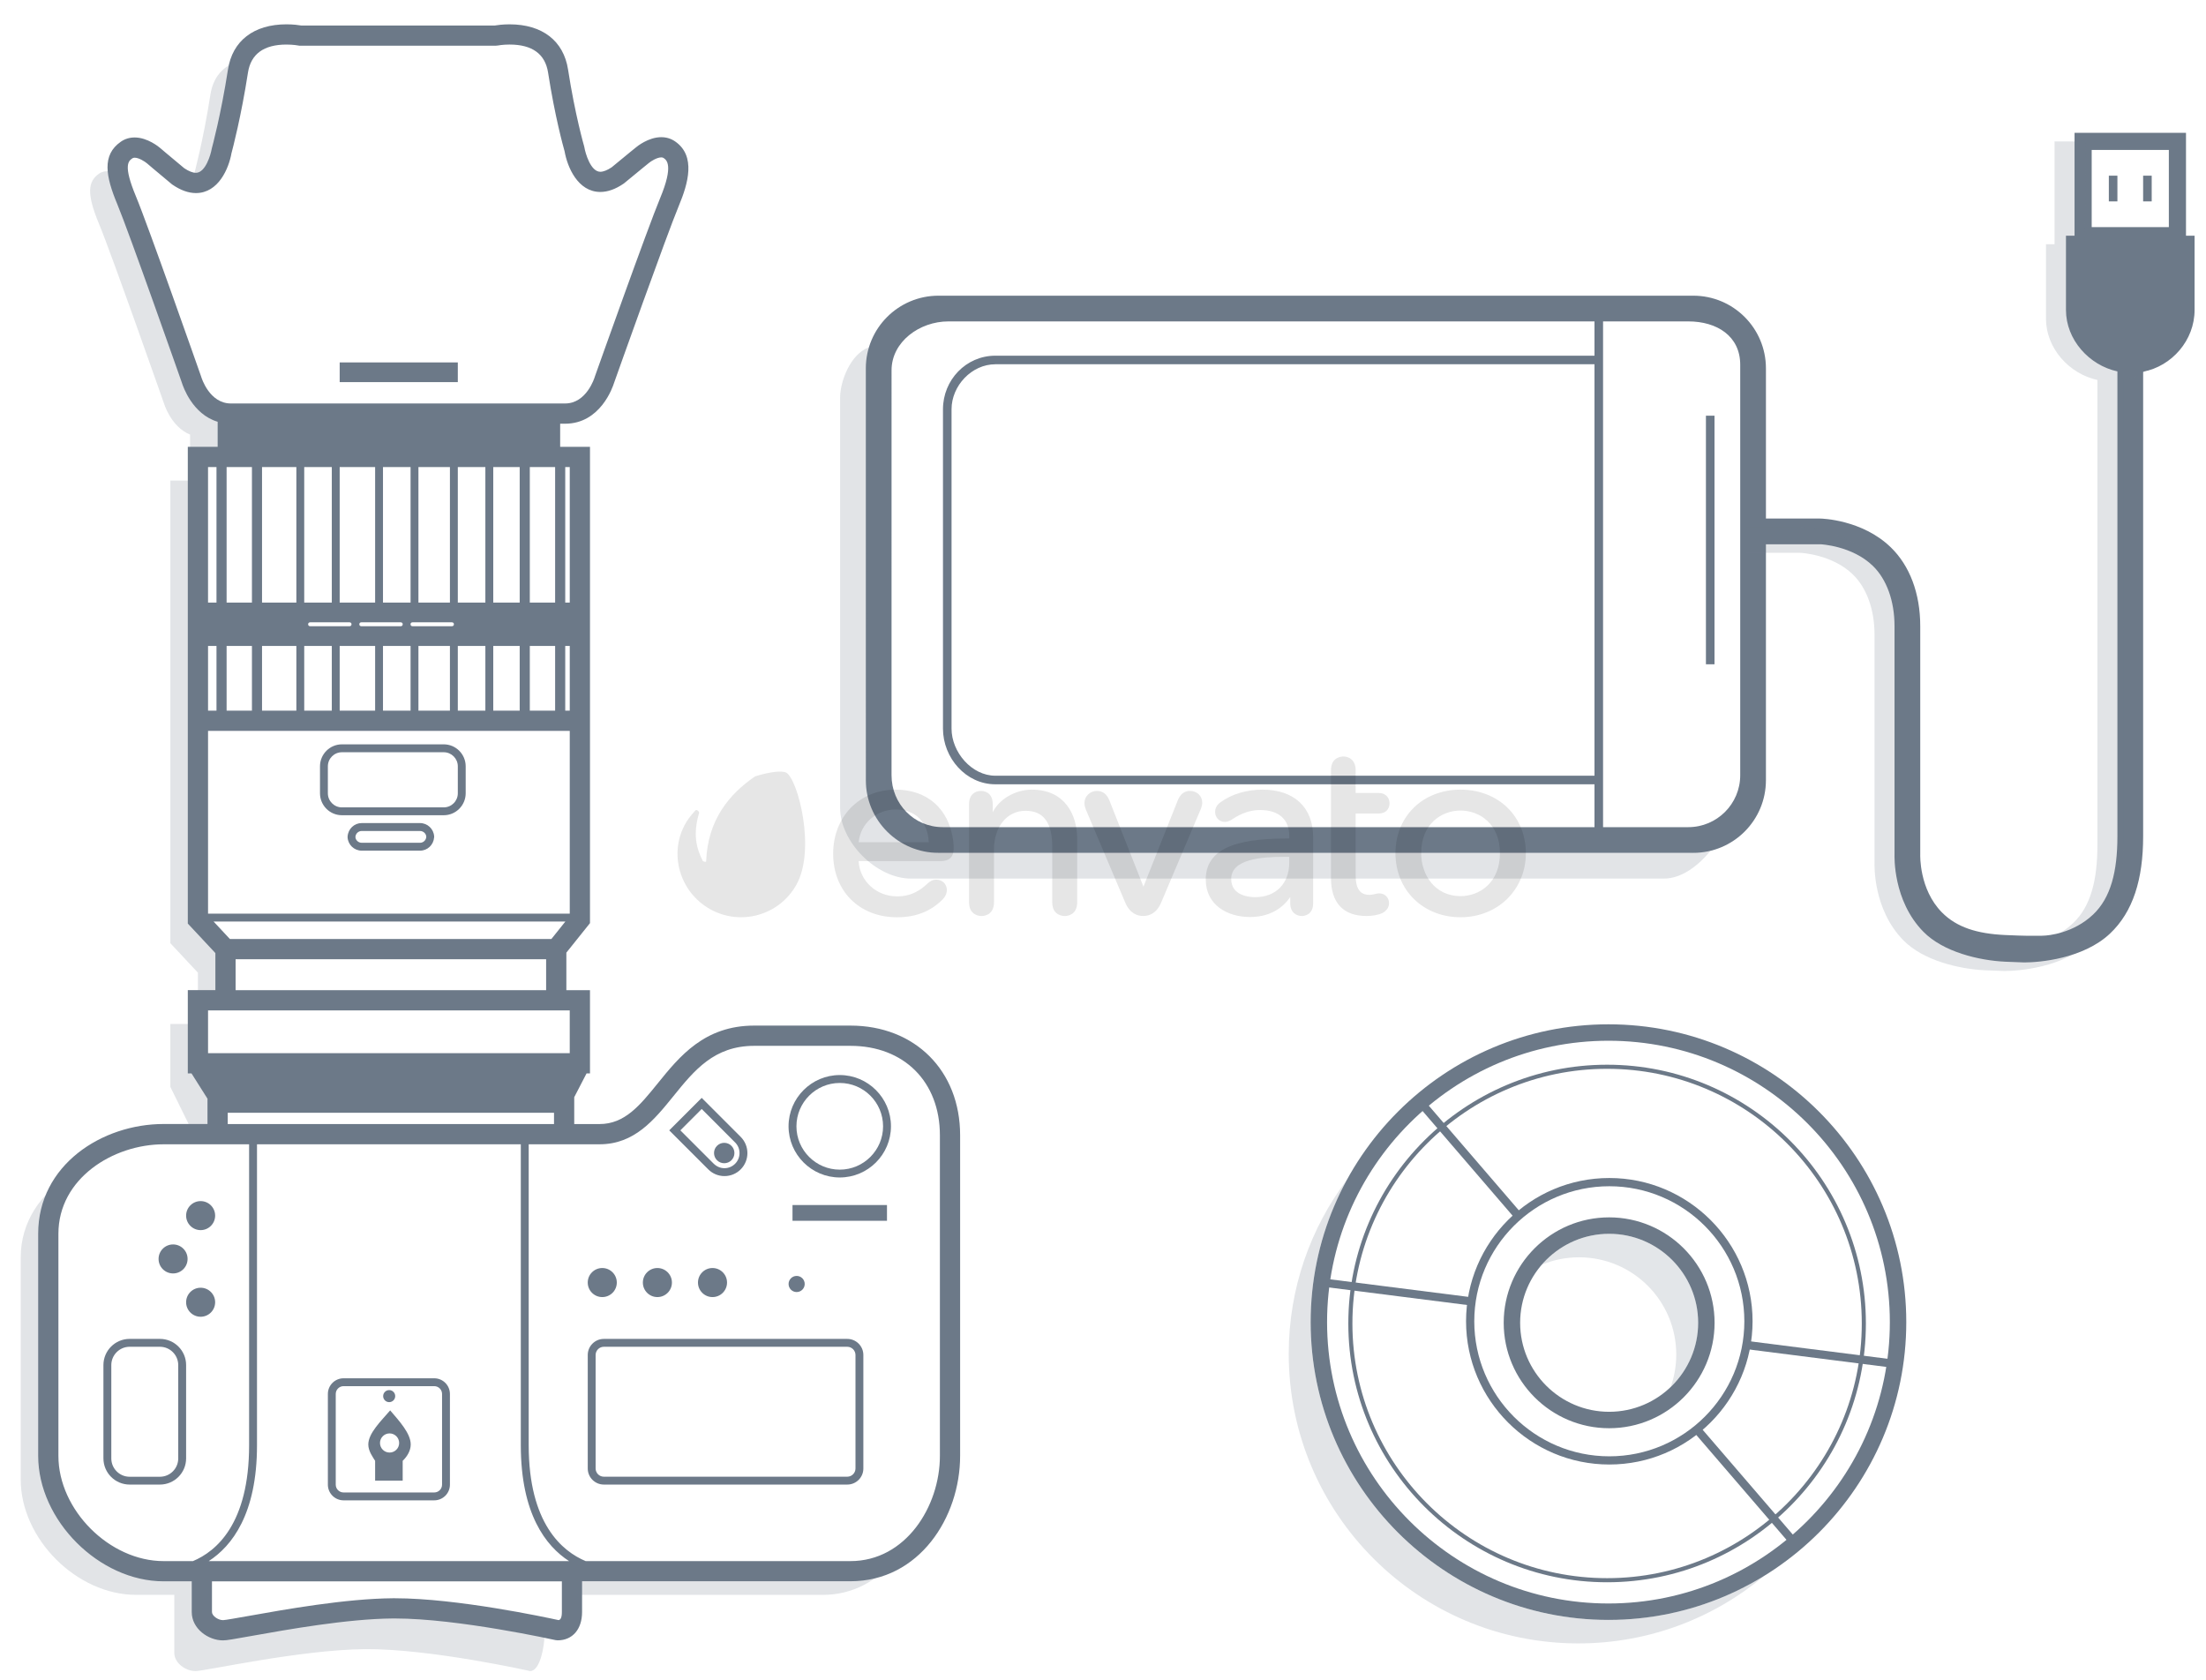 <?xml version="1.0" encoding="utf-8"?>
<!-- Generator: Adobe Illustrator 15.0.0, SVG Export Plug-In . SVG Version: 6.00 Build 0)  -->
<!DOCTYPE svg PUBLIC "-//W3C//DTD SVG 1.1//EN" "http://www.w3.org/Graphics/SVG/1.1/DTD/svg11.dtd">
<svg version="1.1" id="camera" xmlns="http://www.w3.org/2000/svg" xmlns:xlink="http://www.w3.org/1999/xlink" x="0px" y="0px"
	 width="257.334px" height="195.988px" viewBox="0 0 257.334 195.988" enable-background="new 0 0 257.334 195.988"
	 xml:space="preserve">
<g>
	<g>
		<path fill="#6C7988" d="M51.764,95.103H39.886c-1.41,0-2.558-1.147-2.558-2.562v-3.146c0-1.41,1.146-2.562,2.558-2.562h11.878
			c1.411,0,2.559,1.148,2.559,2.562v3.146C54.323,93.954,53.175,95.103,51.764,95.103z M39.886,87.755
			c-0.903,0-1.64,0.735-1.64,1.642v3.147c0,0.904,0.736,1.643,1.64,1.643h11.878c0.903,0,1.641-0.735,1.641-1.643v-3.147
			c0-0.904-0.736-1.642-1.641-1.642H39.886z"/>
	</g>
</g>
<g>
	<g>
		<path fill="#6C7988" d="M48.991,99.237h-6.793c-0.881,0-1.601-0.683-1.652-1.56h-0.002l0.005-0.101
			c0.067-0.894,0.78-1.558,1.649-1.558h6.793c0.883,0,1.603,0.683,1.654,1.558h0.002l-0.004,0.101
			C50.575,98.572,49.862,99.237,48.991,99.237z M41.461,97.648c0.016,0.357,0.34,0.67,0.736,0.67h6.793
			c0.398,0,0.722-0.313,0.738-0.708c-0.018-0.36-0.34-0.67-0.738-0.67h-6.793C41.802,96.94,41.477,97.25,41.461,97.648z"/>
	</g>
</g>
<g>
	<rect x="39.625" y="42.28" fill="#6C7988" width="13.78" height="2.297"/>
</g>
<g>
	<rect x="92.447" y="140.577" fill="#6C7988" width="11.021" height="1.838"/>
</g>
<g>
	<g>
		<path fill="#6C7988" d="M18.654,173.187h-3.533c-1.685,0-3.056-1.368-3.056-3.059v-10.88c0-1.686,1.371-3.055,3.056-3.055h3.533
			c1.686,0,3.057,1.366,3.057,3.055v10.883C21.71,171.819,20.339,173.187,18.654,173.187z M15.12,157.112
			c-1.178,0-2.136,0.961-2.136,2.139v10.883c0,1.182,0.958,2.141,2.136,2.141h3.534c1.179,0,2.138-0.959,2.138-2.141v-10.883
			c0-1.178-0.959-2.139-2.138-2.139H15.12z"/>
	</g>
</g>
<g>
	<circle fill="#6C7988" cx="23.404" cy="141.811" r="1.693"/>
</g>
<g>
	<circle fill="#6C7988" cx="70.256" cy="149.62" r="1.695"/>
</g>
<g>
	<circle fill="#6C7988" cx="76.686" cy="149.62" r="1.695"/>
</g>
<g>
	<circle fill="#6C7988" cx="83.115" cy="149.62" r="1.695"/>
</g>
<g>
	<circle fill="#6C7988" cx="92.93" cy="149.787" r="0.941"/>
</g>
<g>
	<circle fill="#6C7988" cx="20.19" cy="146.865" r="1.692"/>
</g>
<g>
	<circle fill="#6C7988" cx="23.404" cy="151.917" r="1.693"/>
</g>
<g>
	<g>
		<path fill="#6C7988" d="M98.838,173.187H70.439c-1.035,0-1.877-0.843-1.877-1.877v-13.239c0-1.035,0.842-1.877,1.877-1.877h28.396
			c1.035,0,1.877,0.842,1.877,1.877v13.239C100.715,172.347,99.873,173.187,98.838,173.187z M70.439,157.112
			c-0.529,0-0.959,0.432-0.959,0.961v13.237c0,0.527,0.43,0.959,0.959,0.959h28.396c0.525,0,0.959-0.432,0.959-0.959v-13.237
			c0-0.529-0.434-0.961-0.959-0.961H70.439z"/>
	</g>
</g>
<g>
	<g>
		<path fill="#6C7988" d="M97.959,137.362c-3.293,0-5.973-2.681-5.973-5.974c0-3.291,2.68-5.975,5.973-5.975
			s5.973,2.684,5.973,5.975C103.932,134.681,101.252,137.362,97.959,137.362z M97.959,126.337c-2.787,0-5.053,2.271-5.053,5.057
			c0,2.787,2.268,5.054,5.053,5.054c2.787,0,5.053-2.271,5.053-5.054C103.012,128.603,100.746,126.337,97.959,126.337z"/>
	</g>
</g>
<g>
	<g>
		<path fill="#6C7988" d="M84.512,137.2c-0.717,0-1.389-0.281-1.893-0.785l-4.553-4.551l3.789-3.789l0.324,0.324
			c0,0,4.176,4.18,4.225,4.227c1.043,1.047,1.043,2.744,0,3.789C85.898,136.923,85.227,137.2,84.512,137.2z M79.365,131.864
			l3.871,3.871c0.363,0.359,0.805,0.545,1.271,0.545c0.473,0,0.912-0.186,1.244-0.517c0.688-0.688,0.688-1.807,0-2.487
			c-0.006-0.005-1.313-1.318-3.896-3.904L79.365,131.864z"/>
	</g>
</g>
<g>
	<circle fill="#6C7988" cx="84.482" cy="134.51" r="1.19"/>
</g>
<g>
	<g>
		<path fill="#6C7988" d="M50.656,175.026h-10.58c-1.009,0-1.829-0.82-1.829-1.828v-10.58c0-1.01,0.82-1.83,1.829-1.83h10.579
			c1.01,0,1.83,0.82,1.83,1.83v10.58C52.485,174.206,51.665,175.026,50.656,175.026z M40.076,161.706
			c-0.503,0-0.911,0.41-0.911,0.912v10.58c0,0.502,0.408,0.91,0.911,0.91h10.579c0.503,0,0.911-0.408,0.911-0.91v-10.58
			c0-0.504-0.408-0.912-0.911-0.912H40.076z"/>
	</g>
</g>
<g>
	<path fill="#6C7988" d="M45.514,164.532c-1.065,1.242-2.551,2.662-2.551,3.981c0,0.775,0.536,1.478,0.795,1.902v2.313h3.216v-2.312
		c0.459-0.438,0.938-1.13,0.938-1.906C47.912,167.194,46.52,165.718,45.514,164.532z M45.444,169.452
		c-0.616,0-1.117-0.5-1.117-1.117c0-0.615,0.501-1.117,1.117-1.117c0.617,0,1.117,0.502,1.117,1.117
		C46.564,168.952,46.062,169.452,45.444,169.452z"/>
</g>
<g>
	<circle fill="#6C7988" cx="45.399" cy="162.868" r="0.703"/>
</g>
<g>
	<g opacity="0.2" enable-background="new    ">
		<polygon fill="#6C7988" points="25.385,132.308 25.385,128.704 24.538,128.706 22.17,124.96 64.428,124.96 64.428,124.04 
			23.088,124.04 23.088,119.448 19.873,119.448 19.873,126.798 22.17,131.46 22.17,131.46 22.17,132.308 		"/>
	</g>
	<g opacity="0.2" enable-background="new    ">
		<path fill="#6C7988" d="M45.826,187.628c-7.579,0.063-18.638,2.561-19.81,2.561c-1.174,0-2.469-0.95-2.469-2.123v-4.771h-4.46
			c-6.924,0-13.454-6.527-13.454-13.451v-25.916c0-2.598,0.918-4.877,2.43-6.717c-3.331,2.021-5.645,5.351-5.645,9.474v25.91
			c0,6.928,6.531,13.457,13.454,13.457h4.46v6.769c0,1.172,1.295,2.122,2.468,2.122c1.174,0,12.231-2.495,19.811-2.557
			c7.58-0.059,19.235,2.557,19.235,2.557c1.172,0,1.664-2.95,1.664-4.122v-0.962C60.088,189.157,51.723,187.585,45.826,187.628z"/>
	</g>
	<g opacity="0.2" enable-background="new    ">
		<path fill="#6C7988" d="M25.844,17.63c0,0,1.071-3.902,1.914-9.341c0.073-0.466,0.188-0.879,0.334-1.251
			c-1.586,0.431-3.161,1.502-3.55,4.009c-0.842,5.438-1.915,9.339-1.915,9.339s-0.063,0.39-0.23,0.911
			C25.146,21.806,25.844,17.63,25.844,17.63z"/>
	</g>
	<g opacity="0.2" enable-background="new    ">
		<path fill="#6C7988" d="M99.203,183.298H66.725v2.758h29.264c3.463,0,6.367-1.639,8.406-4.137
			C102.869,182.792,101.123,183.298,99.203,183.298z"/>
	</g>
	<g opacity="0.2" enable-background="new    ">
		<path fill="#6C7988" d="M19.126,47.052c0,0,0.797,2.727,3.044,3.647v5.359h-2.298v53.973l3.216,3.442v3.216h3.215v-5.974
			l-3.215-3.44V53.304h2.298v-5.359c-2.247-0.923-3.044-3.646-3.044-3.646s-6.145-17.506-7.579-20.948
			c-0.516-1.238-0.828-2.219-0.96-3.016c-0.647-0.327-1.529-0.578-2.256-0.071c-1.32,0.918-1.437,2.396,0,5.842
			C12.983,29.549,19.126,47.052,19.126,47.052z"/>
	</g>
</g>
<path fill="#6C7988" d="M99.203,119.644H87.984c-5.813,0-8.713,3.591-11.273,6.757c-2.055,2.536-3.826,4.729-6.771,4.729h-2.955
	v-3.134l1.436-2.772h0.402v-9.709h-2.756v-4.381l2.756-3.443V52.124h-3.479V49.43h0.574c4.123,0,5.563-4.276,5.717-4.772
	c0.271-0.77,6.166-17.327,7.549-20.643c1.086-2.605,2.02-5.813-0.418-7.509c-0.479-0.333-1.027-0.503-1.633-0.503
	c-1.492,0-2.814,1.078-2.939,1.184c0,0-0.854,0.682-2.842,2.33c-0.51,0.341-0.967,0.521-1.324,0.521
	c-1.145,0-1.756-2.229-1.854-2.828l-0.031-0.14c-0.012-0.036-1.061-3.663-1.879-8.961c-0.52-3.351-3.01-5.271-6.826-5.271
	c-0.818,0-1.455,0.093-1.722,0.138H35.137c-0.265-0.045-0.9-0.138-1.719-0.138c-3.818,0-6.307,1.921-6.825,5.271
	c-0.82,5.298-1.874,9.17-1.886,9.208l-0.025,0.114c-0.099,0.576-0.701,2.729-1.829,2.729c-0.364,0-0.83-0.183-1.353-0.531
	c-1.94-1.606-2.798-2.351-2.811-2.359c-0.146-0.126-1.479-1.233-2.981-1.233c-0.6,0-1.144,0.168-1.618,0.499
	c-2.215,1.541-1.769,4.021-0.415,7.265c1.381,3.315,7.283,20.114,7.546,20.861c0.128,0.414,1.219,3.654,4.164,4.54v2.922h-3.477
	v55.617l3.216,3.442v4.326h-3.216v9.711h0.426l1.87,2.959v2.945h-5.116c-7.192,0-14.634,4.785-14.634,12.799v25.914
	c0,7.521,7.111,14.637,14.634,14.637h3.28v3.586c0,1.945,1.922,3.304,3.647,3.304c0.423,0,1.274-0.148,3.337-0.519
	c4.179-0.746,11.175-1.996,16.479-2.037h0.243c7.362,0,18.612,2.5,18.725,2.523l0.258,0.027c1.73,0,2.844-1.298,2.844-3.304v-3.588
	h31.305c8.009,0,12.795-7.438,12.795-14.636v-37.395C112,124.907,106.736,119.644,99.203,119.644z M65.936,54.484h0.527V70.3h-0.527
	V54.484z M65.936,75.352h0.527V82.9h-0.527V75.352z M23.476,43.969l-0.02-0.062c-0.252-0.716-6.172-17.576-7.604-21.013
	c-1.521-3.651-0.855-4.114-0.415-4.421c0.053-0.038,0.128-0.076,0.271-0.076c0.498,0,1.189,0.447,1.44,0.66
	c0.035,0.029,0.895,0.771,2.892,2.429l0.088,0.064c0.944,0.646,1.862,0.973,2.726,0.973c2.631,0,3.837-2.889,4.146-4.641
	c0.141-0.521,1.128-4.266,1.926-9.413c0.336-2.171,1.848-3.271,4.492-3.271c0.797,0,1.379,0.112,1.382,0.113l0.115,0.021h22.912
	l0.23-0.021c0.008-0.001,0.586-0.114,1.383-0.114c2.646,0,4.158,1.101,4.494,3.271c0.793,5.111,1.771,8.646,1.928,9.19
	c0.313,1.794,1.523,4.735,4.172,4.735c0.855,0,1.764-0.323,2.697-0.96l0.088-0.065c1.99-1.647,2.85-2.336,2.879-2.36
	c0.238-0.2,0.934-0.646,1.438-0.646c0.15,0,0.232,0.043,0.285,0.08c0.324,0.226,1.186,0.824-0.412,4.663
	c-1.434,3.435-7.354,20.08-7.605,20.787l-0.02,0.062c-0.037,0.127-0.959,3.115-3.463,3.115H26.938
	C24.434,47.072,23.513,44.092,23.476,43.969z M61.803,70.3V54.484h2.953V70.3H61.803z M64.756,75.352V82.9h-2.953v-7.548H64.756z
	 M57.539,70.3V54.484h3.084V70.3H57.539z M60.623,75.352V82.9h-3.084v-7.548H60.623z M53.405,70.3V54.484h3.214V70.3H53.405z
	 M56.619,75.352V82.9h-3.214v-7.548H56.619z M48.122,73.055c-0.126,0-0.229-0.089-0.229-0.196v-0.068
	c0-0.104,0.103-0.193,0.229-0.193h4.594c0.127,0,0.229,0.087,0.229,0.193v0.068c0,0.106-0.103,0.196-0.229,0.196H48.122z
	 M52.485,75.352V82.9h-3.674v-7.548H52.485z M48.811,70.3V54.484h3.674V70.3H48.811z M36.178,73.055
	c-0.126,0-0.229-0.089-0.229-0.196v-0.068c0-0.104,0.103-0.193,0.229-0.193h4.594c0.127,0,0.229,0.087,0.229,0.193v0.068
	c0,0.106-0.103,0.196-0.229,0.196H36.178z M38.705,75.352V82.9H35.49l-0.001-7.548H38.705z M35.489,70.3V54.484h3.216V70.3H35.489z
	 M39.625,70.3V54.484h4.134V70.3H39.625z M39.625,75.352h4.134V82.9h-4.134V75.352z M42.149,73.055
	c-0.125,0-0.229-0.089-0.229-0.196v-0.068c0-0.104,0.104-0.193,0.229-0.193h4.595c0.126,0,0.229,0.087,0.229,0.193v0.068
	c0,0.106-0.104,0.196-0.229,0.196H42.149z M44.676,75.352h3.217V82.9h-3.217V75.352z M44.676,70.3V54.484h3.217V70.3H44.676z
	 M30.567,70.3V54.484h4.004V70.3H30.567z M34.571,75.352V82.9h-4.003l-0.001-7.548H34.571z M26.434,70.3V54.484h2.955V70.3H26.434z
	 M29.389,75.352L29.39,82.9h-2.955l-0.001-7.548H29.389z M24.268,54.484h0.986V70.3h-0.986V54.484z M24.269,75.352h0.985V82.9
	h-0.985V75.352z M24.269,85.26h42.194v21.327H24.269V85.26z M24.917,107.507h41.031l-1.627,2.035H26.817L24.917,107.507z
	 M63.707,111.901v3.608H27.484v-3.608H63.707z M24.269,117.872h0.855h40.942h0.396v4.988H24.269V117.872z M26.565,129.815h38.062
	v1.313H26.565V129.815z M22.506,182.116h-0.138h-3.28c-6.31,0-12.274-5.965-12.274-12.273V143.93
	c0-6.447,6.372-10.438,12.274-10.438h5.116h4.854v35.105C29.06,177.764,25.223,180.983,22.506,182.116z M65.16,188.999
	c-1.463-0.318-11.854-2.549-19.083-2.549h-0.261c-5.507,0.043-12.625,1.313-16.878,2.074c-1.304,0.229-2.649,0.473-2.922,0.479
	c-0.592,0-1.289-0.514-1.289-0.941v-3.586h40.816v3.586C65.545,188.827,65.322,188.972,65.16,188.999z M24.35,182.116
	c2.701-1.748,5.63-5.494,5.63-13.521v-35.105h30.774v35.105c0,8.022,2.926,11.771,5.629,13.521H24.35z M109.641,169.843
	c0,5.9-3.99,12.273-10.436,12.273H68.32c-2.717-1.136-6.646-4.357-6.646-13.521v-35.105h5.311h2.955c4.07,0,6.375-2.851,8.605-5.604
	c2.445-3.021,4.756-5.881,9.439-5.881h11.219c6.242,0,10.438,4.194,10.438,10.438V169.843L109.641,169.843z"/>
<g>
	<rect x="199" y="48.494" fill="#6C7988" width="1" height="29"/>
</g>
<path fill="#6C7988" d="M255,27.494v-12h-13v12c-0.353,0-0.69,0-1,0v8.67c0,3.455,2.687,6.442,6,7.163v54.241
	c0,4.097-0.772,7.165-2.834,9.12c-2.312,2.191-5.226,2.457-5.831,2.465c0,0.001-0.197,0.013-0.283,0.013
	c-0.048-0.002-0.352,0-0.352,0c-0.605,0.001-1.385,0.025-3.809-0.089c-3.246-0.152-5.636-0.889-7.363-2.64
	c-2.67-2.708-2.528-6.685-2.528-6.749V73.036c0-3.818-1.231-7.05-3.435-9.185c-3.353-3.251-8.088-3.357-8.233-3.357H206V42.973
	c0-4.685-3.797-8.479-8.479-8.479H109.48c-4.684,0-8.48,3.796-8.48,8.479v48.041c0,4.683,3.797,8.479,8.48,8.479h88.039
	c4.686,0,8.48-3.796,8.48-8.479V63.494h6.372c0.034,0,3.706,0.176,6.119,2.537c1.577,1.542,2.509,4.051,2.509,7.006v26.62
	c0,0.213-0.199,5.396,3.359,9.03c2.319,2.368,6.482,3.359,9.561,3.504l2.225,0.085c1.703,0,6.84-0.408,9.979-3.355
	c2.712-2.549,3.879-6.369,3.879-11.352V43.363c3.365-0.646,6-3.678,6-7.199v-8.67C255.714,27.494,255.369,27.494,255,27.494z
	 M244,17.494h9v9h-9V17.494z M186,90.494h-69.888c-2.756,0-5.112-2.74-5.112-5.496V47.749c0-2.756,2.356-5.255,5.112-5.255H186
	V90.494z M186,41.494h-69.888c-3.424,0-6.112,2.831-6.112,6.255v37.249c0,3.424,2.688,6.496,6.112,6.496H186v5h-76.031
	c-3.345,0-5.969-2.712-5.969-6.057l0.002-47.234c0-3.345,3.278-5.708,6.623-5.708H186V41.494z M203,90.437
	c0,3.345-2.712,6.057-6.058,6.057H187v-5v-50v-4h9.942c3.346,0,6.058,1.712,6.058,5.057V90.437z"/>
<g>
	<rect x="246" y="20.494" fill="#6C7988" width="1" height="3"/>
</g>
<g>
	<rect x="250" y="20.494" fill="#6C7988" width="1" height="3"/>
</g>
<g opacity="0.2">
	<path fill="#6C7988" d="M243.188,28.494l0.125-12h-3.646v12c-0.354,0-0.691,0-1,0v8.67c0,3.455,2.688,6.442,6,7.163v54.242
		c0,4.097-0.771,7.164-2.834,9.119c-2.313,2.191-5.225,2.457-5.831,2.465c0,0.001-0.198,0.013-0.282,0.013
		c-0.049-0.002-0.353,0-0.353,0c-0.604,0.001-1.384,0.025-3.81-0.089c-3.244-0.152-5.635-0.889-7.361-2.64
		c-2.67-2.708-2.529-6.685-2.529-6.749V74.036c0-3.818-1.232-7.05-3.434-9.185c-3.354-3.251-8.088-3.357-8.234-3.357h-6.332v3h6.372
		c0.034,0,3.706,0.176,6.119,2.537c1.577,1.542,2.509,4.051,2.509,7.006v26.62c0,0.213-0.199,5.396,3.359,9.03
		c2.32,2.368,6.482,3.359,9.561,3.504l2.225,0.085c1.703,0,6.84-0.408,9.979-3.355c2.712-2.549,3.879-6.369,3.879-11.352V44.363
		c3.365-0.646,6-3.678,6-7.199v-8.67C253.381,28.494,243.558,28.494,243.188,28.494z"/>
</g>
<g opacity="0.2">
	<path fill="#6C7988" d="M197.112,99.494H109.75c-4.676,0-8.75-4.216-8.75-8.892l0.292-47.65c0-0.437,0.008-2.015,0.07-2.433
		C99.209,41.285,98,44.488,98,46.385v47.853c0,4.014,4.255,8.258,8.269,8.258h87.816c2.37,0,4.471-1.928,5.796-3.685
		C199.013,99.111,198.084,99.494,197.112,99.494z"/>
</g>
<g>
	<g>
		<path fill="#6C7988" d="M187.63,188.976c-19.156,0-34.74-15.585-34.74-34.741s15.584-34.741,34.74-34.741
			s34.741,15.585,34.741,34.741S206.786,188.976,187.63,188.976z M187.63,121.411c-18.1,0-32.824,14.725-32.824,32.824
			c0,18.099,14.727,32.824,32.824,32.824c18.1,0,32.824-14.727,32.824-32.824C220.454,136.135,205.729,121.411,187.63,121.411z
			 M187.71,166.614c-6.781,0-12.3-5.518-12.3-12.3c0-6.781,5.519-12.299,12.3-12.299s12.299,5.518,12.299,12.299
			C200.009,161.096,194.491,166.614,187.71,166.614z M187.71,143.932c-5.725,0-10.383,4.656-10.383,10.382
			s4.658,10.383,10.383,10.383s10.383-4.657,10.383-10.383C198.093,148.591,193.435,143.932,187.71,143.932z"/>
	</g>
</g>
<g>
	<path fill="#6C7988" d="M187.472,184.584c-16.646,0-30.188-13.542-30.188-30.188c0-16.646,13.543-30.189,30.188-30.189
		c16.646,0,30.188,13.543,30.188,30.189C217.659,171.042,204.117,184.584,187.472,184.584z M187.472,124.685
		c-16.384,0-29.711,13.326-29.711,29.71c0,16.382,13.327,29.71,29.711,29.71c16.381,0,29.709-13.328,29.709-29.71
		C217.181,138.011,203.853,124.685,187.472,124.685z"/>
</g>
<g>
	<path fill="#6C7988" d="M187.729,170.847c-9.215,0-16.711-7.496-16.711-16.713c0-9.214,7.496-16.71,16.711-16.71
		s16.711,7.496,16.711,16.71C204.438,163.351,196.942,170.847,187.729,170.847z M187.729,138.385
		c-8.688,0-15.752,7.066-15.752,15.754c0,8.686,7.064,15.752,15.752,15.752c8.686,0,15.752-7.066,15.752-15.752
		C203.481,145.451,196.414,138.385,187.729,138.385z"/>
</g>
<g>
	
		<rect x="162.635" y="134.722" transform="matrix(0.652 0.758 -0.758 0.652 162.083 -82.91)" fill="#6C7988" width="17.542" height="0.958"/>
</g>
<g>
	
		<rect x="153.767" y="150.165" transform="matrix(0.992 0.126 -0.126 0.992 20.244 -19.261)" fill="#6C7988" width="17.698" height="0.959"/>
</g>
<g>
	
		<rect x="194.882" y="172.894" transform="matrix(0.652 0.758 -0.758 0.652 202.242 -94.08)" fill="#6C7988" width="17.542" height="0.958"/>
</g>
<g>
	
		<rect x="203.567" y="157.477" transform="matrix(0.992 0.126 -0.126 0.992 21.547 -25.456)" fill="#6C7988" width="17.7" height="0.96"/>
</g>
<g opacity="0.19">
	<path fill="#6C7988" d="M187.71,143.932c-3.137,0-5.951,1.398-7.855,3.604c1.338-0.556,2.805-0.862,4.343-0.862
		c6.264,0,11.341,5.077,11.341,11.343c0,1.33-0.229,2.604-0.65,3.791c1.975-1.894,3.207-4.552,3.207-7.494
		C198.093,148.591,193.435,143.932,187.71,143.932z"/>
</g>
<g opacity="0.2">
	<path fill="#6C7988" d="M187.63,188.976c-19.156,0-34.74-15.585-34.74-34.741c0-6.019,1.539-11.684,4.241-16.621
		c-4.266,5.655-6.798,12.693-6.798,20.323c0,18.657,15.125,33.78,33.783,33.78c8.267,0,15.836-2.974,21.707-7.901
		C200.528,187.085,194.297,188.976,187.63,188.976z"/>
</g>
<g opacity="0.1">
	<path d="M91.723,90.144c-0.498-0.277-1.925-0.106-3.64,0.426c-3.001,2.051-5.533,5.072-5.71,9.924
		c-0.032,0.117-0.328-0.014-0.386-0.049c-0.811-1.555-1.131-3.192-0.455-5.551c0.125-0.21-0.287-0.469-0.361-0.394
		c-0.149,0.146-0.769,0.807-1.18,1.521c-2.037,3.536-0.704,8.067,2.861,10.049c3.567,1.986,8.067,0.705,10.053-2.865
		C95.202,99.095,93.069,90.897,91.723,90.144z"/>
	<g>
		<path d="M104.487,92.119c-4.23,0-7.297,3.145-7.297,7.472c0,4.367,3.062,7.416,7.444,7.416c2.214,0,3.967-0.693,5.359-2.117
			c0.417-0.451,0.462-0.885,0.462-1.049c0-0.707-0.525-1.221-1.248-1.221c-0.365,0-0.67,0.139-1.021,0.461
			c-0.789,0.734-1.827,1.488-3.553,1.488c-2.399,0-4.35-1.803-4.473-4.113h9.548c1.039,0,1.541-0.488,1.541-1.484
			c0-0.295,0-0.505-0.057-0.925C110.675,94.337,108.17,92.119,104.487,92.119L104.487,92.119z M104.487,94.436
			c2.29,0,3.762,1.465,3.853,3.821h-8.177C100.377,96.073,102.223,94.436,104.487,94.436z M120.366,92.119
			c-1.92,0-3.819,1.105-4.563,2.639v-0.95c0-1.465-1.138-1.542-1.366-1.542c-0.674,0-1.395,0.407-1.395,1.542v11.448
			c0,1.525,1.212,1.605,1.453,1.605c0.242,0,1.455-0.078,1.455-1.605v-6.137c0-2.669,1.513-4.534,3.68-4.534
			c2.097,0,3.117,1.374,3.117,4.208v6.463c0,1.525,1.211,1.605,1.453,1.605c0.245,0,1.457-0.078,1.457-1.605v-7.374
			C125.657,95.094,124.268,92.119,120.366,92.119L120.366,92.119z M138.816,92.266c-0.674,0-1.158,0.392-1.451,1.164l-3.979,10.005
			l-3.951-10.005c-0.304-0.783-0.791-1.164-1.476-1.164c-0.804,0-1.453,0.629-1.453,1.393c0,0.194,0.021,0.439,0.181,0.828
			l4.569,10.794c0.549,1.303,1.443,1.576,2.101,1.576c0.658,0,1.556-0.273,2.099-1.576l4.601-10.856
			c0.16-0.38,0.185-0.66,0.185-0.793C140.241,92.855,139.629,92.266,138.816,92.266z M147.275,92.119
			c-1.863,0-3.594,0.52-4.881,1.459c-0.434,0.299-0.646,0.677-0.646,1.148c0,0.649,0.495,1.158,1.129,1.158
			c0.277,0,0.58-0.109,0.863-0.307c1.104-0.737,2.143-1.081,3.27-1.081c2.148,0,3.384,1.092,3.384,3.001v0.316
			c-4.827,0.006-9.74,0.586-9.74,4.785c0,3.025,2.586,4.379,5.147,4.379c2.037,0,3.666-0.807,4.71-2.336v0.732
			c0,1.098,0.735,1.486,1.366,1.486c0.133,0,1.305-0.043,1.305-1.486v-7.701C153.185,94.197,150.975,92.119,147.275,92.119z
			 M149.781,99.957h0.612v0.67c0,2.449-1.563,4.035-3.976,4.035c-0.657,0-2.795-0.156-2.795-2.121
			C143.623,100.222,147.138,99.957,149.781,99.957L149.781,99.957z M160.757,94.907c1.273,0,1.335-0.99,1.335-1.188
			c0-0.589-0.35-1.217-1.335-1.217h-2.617v-2.649c0-1.183-0.767-1.601-1.425-1.601c-0.244,0-1.453,0.077-1.453,1.601v12.57
			c0,2.9,1.43,4.434,4.135,4.434c0.7,0,1.385-0.121,1.832-0.332c0.512-0.256,0.805-0.674,0.805-1.152
			c0-0.672-0.488-1.158-1.159-1.158c-0.13,0-0.313,0.031-0.519,0.09c-0.251,0.064-0.416,0.088-0.602,0.088
			c-1.103,0-1.614-0.723-1.614-2.264v-7.221H160.757L160.757,94.907z M170.375,92.119c-4.401,0-7.592,3.121-7.592,7.414
			c0,2.092,0.772,4,2.179,5.367c1.393,1.359,3.313,2.104,5.41,2.104c4.343,0,7.621-3.211,7.621-7.471
			C177.993,95.238,174.79,92.119,170.375,92.119L170.375,92.119z M170.375,104.541c-3.017,0-4.593-2.521-4.593-5.008
			c0-3.419,2.38-4.977,4.593-4.977s4.596,1.558,4.596,4.977C174.969,102.976,172.588,104.541,170.375,104.541z"/>
	</g>
</g>
</svg>
